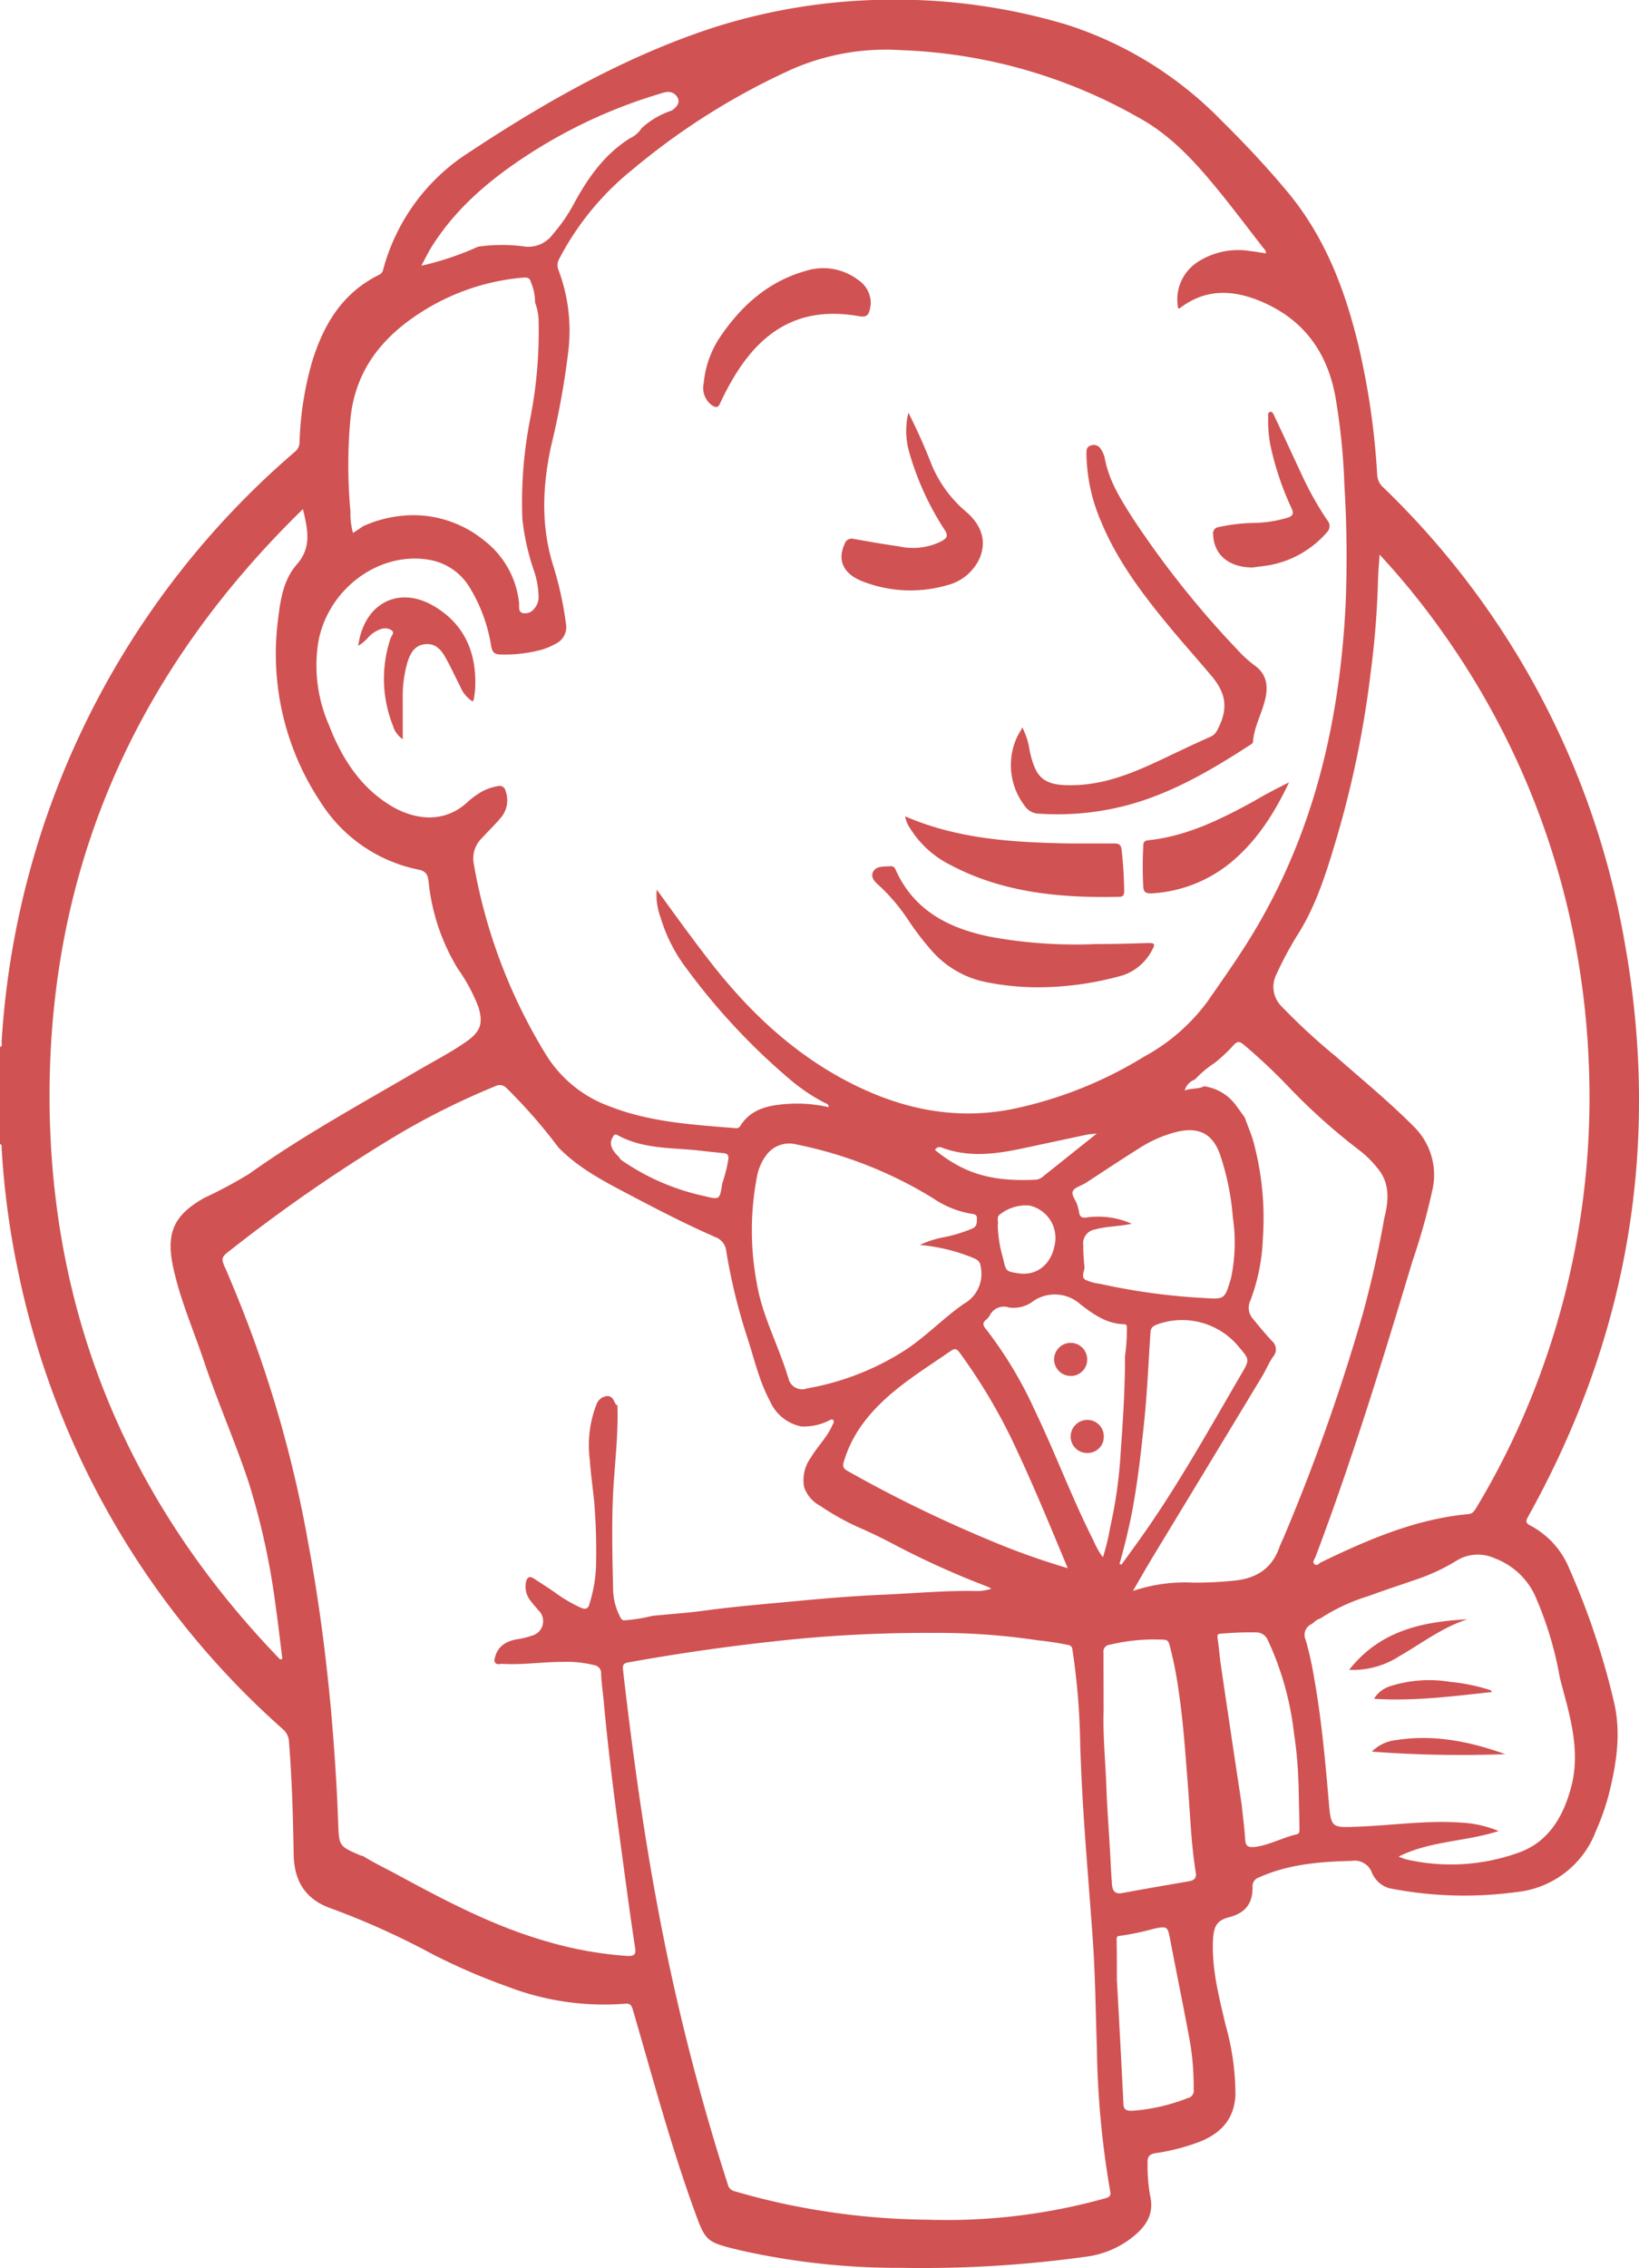 <svg xmlns="http://www.w3.org/2000/svg" viewBox="0 0 220.12 304.38"><title>Zasób 17</title><g fill="#d15252" data-name="Warstwa 2"><g fill="#d15252" data-name="Warstwa 1"><path fill="#d15252" d="M123.07,0a80,80,0,0,1,20.15,3.3A50.39,50.39,0,0,1,164,16.14c3.12,3.07,6.11,6.25,8.91,9.61,5,6,7.68,13,9.5,20.47a101.18,101.18,0,0,1,2.55,17.52,2.42,2.42,0,0,0,.83,1.69A111,111,0,0,1,218.11,126q7.49,41-12.88,77.54c-.33.6-.37.86.32,1.21a11.39,11.39,0,0,1,5.21,5.78,101.31,101.31,0,0,1,6,17.9c1,4.22.31,8.4-.73,12.53a32.84,32.84,0,0,1-1.69,4.76,12.76,12.76,0,0,1-10.69,8.21,51.94,51.94,0,0,1-17.09-.52,3.66,3.66,0,0,1-2.39-2.28,2.47,2.47,0,0,0-2.66-1.38c-4.24.09-8.43.44-12.38,2.19a1.27,1.27,0,0,0-.91,1.38c0,2.06-.89,3.43-3.21,4-1.79.46-2,1.51-2.1,3-.19,4,.82,7.72,1.7,11.5a34.23,34.23,0,0,1,1.31,9.34c-.15,3.2-1.91,5.11-4.73,6.25a27.81,27.81,0,0,1-5.94,1.55c-.81.13-1.17.4-1.13,1.32a23.42,23.42,0,0,0,.34,4.39c.59,2.52-.59,4.17-2.38,5.59a12.65,12.65,0,0,1-6.11,2.59A160,160,0,0,1,121,304.36,96.34,96.34,0,0,1,99.38,302c-4.61-1.12-4.6-1.12-6.2-5.54C90,287.67,87.61,278.67,85,269.75c-.19-.62-.36-.91-1.09-.83a36.24,36.24,0,0,1-15.77-2.31A84.19,84.19,0,0,1,58,262.22a104.58,104.58,0,0,0-13.41-6.05c-3.55-1.21-5.09-3.66-5.15-7.31-.08-5-.23-10-.62-15a2.39,2.39,0,0,0-.83-1.79A112.32,112.32,0,0,1,2.42,170.56a110.5,110.5,0,0,1-2.2-16.47c0-.2.07-.45-.22-.56v-13c.37-.17.2-.51.22-.78A113.4,113.4,0,0,1,39.61,60.63a1.69,1.69,0,0,0,.62-1.32,43.67,43.67,0,0,1,1.68-10.74c1.53-5,4.07-9.26,9-11.69a1,1,0,0,0,.56-.74A26.91,26.91,0,0,1,63.1,20.38C73.34,13.62,84,7.58,95.7,3.74A79.25,79.25,0,0,1,117.32,0ZM97,158.82a19.85,19.85,0,0,0,.81-3.19c.08-.56-.08-.82-.65-.87-1.1-.1-2.19-.23-3.28-.35-3.7-.4-7.51-.18-10.93-2.06-.41-.22-.52,0-.67.29-.49.8-.2,1.67.87,2.65.14.37.49.52.78.73a30.88,30.88,0,0,0,10.62,4.49C96.67,161.05,96.67,161,97,158.82ZM82.92,188.61h0c.14,4-.38,7.89-.58,11.83-.21,4.28-.09,8.58,0,12.86a8.23,8.23,0,0,0,.8,3.4c.17.36.33.85.82.75a21.94,21.94,0,0,0,3.65-.59c2.4-.24,4.81-.4,7.2-.73,4-.54,8-.86,12-1.24s7.87-.7,11.82-.87c4.17-.18,8.34-.58,12.52-.49a5.94,5.94,0,0,0,2-.32c-.28-.14-.46-.24-.66-.32a115.41,115.41,0,0,1-11.84-5.31c-1.56-.83-3.13-1.62-4.74-2.34a33.82,33.82,0,0,1-5.78-3.16A4.47,4.47,0,0,1,108,199.6a5.13,5.13,0,0,1,.91-4c.88-1.48,2.16-2.69,2.86-4.29.1-.23.32-.48.14-.71s-.46,0-.68.1a7.54,7.54,0,0,1-3.61.74,5.81,5.81,0,0,1-4.2-3.38c-1.43-2.64-2.09-5.55-3-8.38A78,78,0,0,1,97.55,168,2.27,2.27,0,0,0,96,166c-3.77-1.66-7.43-3.53-11.07-5.45S77.85,156.91,75,154a71.13,71.13,0,0,0-7-8,1.24,1.24,0,0,0-1.51-.21,99.74,99.74,0,0,0-13,6.45A215.49,215.49,0,0,0,31.2,167.58c-1.57,1.21-1.59,1.19-.8,2.93.18.4.34.81.51,1.22a163.15,163.15,0,0,1,10.5,35.44c1.35,7.23,2.31,14.52,3,21.86.46,5.15.82,10.3,1,15.46.12,3.26.06,3.26,3,4.52a1.8,1.8,0,0,0,.32.07c1.61,1,3.35,1.81,5,2.72,6.39,3.46,12.82,6.81,19.86,8.8a50.38,50.38,0,0,0,10.77,1.91c.79,0,1.07-.22.95-1-.82-5.34-1.5-10.7-2.23-16-.77-5.72-1.48-11.44-2-17.18-.12-1.24-.3-2.47-.35-3.71a1.07,1.07,0,0,0-.91-1.14,15.34,15.34,0,0,0-4.36-.44c-2.68,0-5.34.43-8,.26-.38,0-.93.24-1.07-.44.27-1.8,1.45-2.6,3.13-2.87a11,11,0,0,0,2-.5,2,2,0,0,0,.83-3.34c-.38-.45-.78-.88-1.12-1.35a3,3,0,0,1-.61-2.38c.13-.67.41-1,1.11-.55.95.63,1.91,1.22,2.84,1.88a19.54,19.54,0,0,0,3.4,2c.6.26,1,.25,1.2-.51a19.32,19.32,0,0,0,.87-4.84,81.56,81.56,0,0,0-.24-8.9c-.19-1.85-.46-3.7-.59-5.55a15.25,15.25,0,0,1,.89-7.45,1.68,1.68,0,0,1,1.38-1.13c.75-.07.94.58,1.21,1.09ZM64.2,33.11a22.34,22.34,0,0,1,6.44,0,4.11,4.11,0,0,0,3.63-1.7,21.87,21.87,0,0,0,2.8-4.06c1.89-3.49,4.12-6.66,7.56-8.81a3.59,3.59,0,0,0,1.53-1.33,11.22,11.22,0,0,1,4-2.36.57.57,0,0,0,.19-.11c.5-.37.94-.88.72-1.48a1.43,1.43,0,0,0-1.6-.9,4.6,4.6,0,0,0-.74.19,68.45,68.45,0,0,0-18.54,8.69c-4.84,3.22-9.19,7-12.29,12-.44.72-.81,1.48-1.31,2.42A39.63,39.63,0,0,0,64.2,33.11Zm84.87,172a62,62,0,0,0,1.44-10.21c.31-4.31.59-8.62.58-12.94a24.34,24.34,0,0,0,.25-3.72c0-.29,0-.51-.38-.52-2.31-.05-4.09-1.31-5.81-2.63a5.15,5.15,0,0,0-6.4-.46,4.31,4.31,0,0,1-3.23.85,2.1,2.1,0,0,0-2.61,1.1,2.72,2.72,0,0,1-.51.57c-.47.4-.39.75,0,1.2a54.78,54.78,0,0,1,6.56,10.9c2.78,5.78,5,11.8,7.9,17.52a11.05,11.05,0,0,0,1.26,2.23A29.73,29.73,0,0,0,149.07,205.14Zm25.32,34.4a55.05,55.05,0,0,0-.62-7,40,40,0,0,0-3.52-12.43,1.66,1.66,0,0,0-1.52-1,44.46,44.46,0,0,0-4.73.17c-.45,0-.54.16-.48.6.18,1.2.27,2.41.44,3.61q1.38,9.37,2.8,18.73c.16,1.56.37,3.12.47,4.69.06.88.39,1.07,1.24,1,2-.24,3.74-1.25,5.66-1.7.45-.11.4-.47.39-.79C174.49,243.41,174.44,241.48,174.4,239.54Zm-12.74-93.73a6.4,6.4,0,0,1,4.31,2.52c.41.55.81,1.12,1.21,1.67.43,1.24,1,2.46,1.29,3.73a38.93,38.93,0,0,1,1.15,12.38,26.17,26.17,0,0,1-1.68,8.46,2.22,2.22,0,0,0,.39,2.51c.81,1,1.65,2,2.5,2.92a1.47,1.47,0,0,1,.17,2.1c-.58.8-.94,1.74-1.45,2.59q-7.37,12.19-14.76,24.36c-.9,1.49-1.75,3-2.63,4.5a21.75,21.75,0,0,1,8.06-1.12,52.27,52.27,0,0,0,5.27-.24c3-.24,5.26-1.46,6.32-4.44.22-.62.54-1.21.78-1.82a264.65,264.65,0,0,0,10.49-29.73c1.14-4.2,2.1-8.44,2.85-12.73.61-2.39.76-4.73-1-6.76a14.14,14.14,0,0,0-2.18-2.17,81.8,81.8,0,0,1-9.82-8.79,76.57,76.57,0,0,0-5.85-5.49c-.58-.49-.92-.52-1.43.07a21.17,21.17,0,0,1-2.48,2.33,14.19,14.19,0,0,0-2.68,2.25,2.14,2.14,0,0,0-1.37,1.48C159.95,146,160.87,146.21,161.66,145.81Zm-13.44,84c-.08,3.37.26,6.73.38,10.1.11,3.11.37,6.21.53,9.32.06,1.2.12,2.41.21,3.61.06.85.33,1.45,1.41,1.25,3-.56,6-1.07,9-1.59.72-.13,1-.54.84-1.24-.62-3.87-.74-7.78-1.05-11.68-.33-4.15-.6-8.31-1.21-12.44a52.11,52.11,0,0,0-1.22-6.24c-.13-.47-.24-.81-.82-.81a25.46,25.46,0,0,0-7.3.69.88.88,0,0,0-.78,1C148.21,224.47,148.21,227.15,148.22,229.83ZM48.79,70.61a16.54,16.54,0,0,1,6.71-1.47,15.08,15.08,0,0,1,9.55,3.42A12.16,12.16,0,0,1,69.72,81c0,.46-.11,1.06.42,1.26a1.51,1.51,0,0,0,1.58-.54A2.33,2.33,0,0,0,72.33,80a11.52,11.52,0,0,0-.63-3.44,31.57,31.57,0,0,1-1.55-6.95,58.23,58.23,0,0,1,1-13.12,60.51,60.51,0,0,0,1.19-13.21,7.24,7.24,0,0,0-.48-2.67,6.94,6.94,0,0,0-.53-2.66c-.15-.64-.46-.75-1.09-.69A30.14,30.14,0,0,0,56.41,42c-5.18,3.34-8.68,7.76-9.34,14.15a66.84,66.84,0,0,0,0,12.53,9.27,9.27,0,0,0,.34,2.85Zm128.5,146.62c-.49.11-.79.52-1.19.76a1.58,1.58,0,0,0-.75,2.09,43.1,43.1,0,0,1,1.09,4.82c1,5.53,1.52,11.13,2,16.72.32,3.73.31,3.68,4,3.53,4.55-.18,9.08-.85,13.64-.55a15.14,15.14,0,0,1,5.19,1.14c-4.5,1.45-9.16,1.29-13.43,3.43a9.1,9.1,0,0,0,1,.37,26.83,26.83,0,0,0,15.38-1c3.8-1.46,5.73-4.78,6.76-8.59,1.39-5.1-.23-9.93-1.49-14.77a47.31,47.31,0,0,0-3.41-11.2,9.72,9.72,0,0,0-5.33-4.84,5.45,5.45,0,0,0-5.26.39,26.33,26.33,0,0,1-5.37,2.48c-2.11.73-4.23,1.42-6.32,2.19A25.47,25.47,0,0,0,177.29,217.23ZM124.59,297.9A79,79,0,0,0,148.53,295c.78-.22.62-.67.53-1.15a122.33,122.33,0,0,1-1.75-19.06c-.17-4.85-.21-9.7-.55-14.53-.63-8.94-1.48-17.85-1.7-26.82a94.1,94.1,0,0,0-1-11.84c-.06-.42-.08-.76-.64-.84a38.57,38.57,0,0,0-4-.61,89.27,89.27,0,0,0-14.16-1,182.89,182.89,0,0,0-21.55,1.16q-9.69,1.06-19.28,2.79c-.63.11-.84.28-.76,1,1.27,11,2.76,21.92,4.83,32.78a302.93,302.93,0,0,0,9.25,36.31,1.21,1.21,0,0,0,.94.9c2.82.82,5.66,1.52,8.55,2.07A96.13,96.13,0,0,0,124.59,297.9ZM170,34c.06-.36-.18-.53-.33-.72-2.19-2.81-4.33-5.67-6.6-8.41-2.89-3.49-6-6.79-10-9A69.47,69.47,0,0,0,121,6.73a31.5,31.5,0,0,0-14.43,2.47A92.88,92.88,0,0,0,84.93,22.77a37.72,37.72,0,0,0-9.8,11.92A1.73,1.73,0,0,0,75,36.23a23,23,0,0,1,1.36,10.6A107.52,107.52,0,0,1,74,59.92c-1.15,5.37-1.37,10.67.3,16A46.15,46.15,0,0,1,76,83.65a2.48,2.48,0,0,1-1.42,2.77,9.34,9.34,0,0,1-1.71.74,18.88,18.88,0,0,1-5.55.68c-.85,0-1.19-.23-1.35-1.1a21.54,21.54,0,0,0-2.84-7.81A7.89,7.89,0,0,0,58,75.2c-6.75-1.39-13.75,3.55-15.21,10.72a19.91,19.91,0,0,0,1.36,11.32c1.7,4.39,4.12,8.3,8.25,10.84,2.82,1.74,7.09,2.77,10.56-.59a9.67,9.67,0,0,1,1.14-.87,6.81,6.81,0,0,1,2.73-1.11.82.82,0,0,1,1.07.64,3.61,3.61,0,0,1-.73,3.7c-.78.92-1.66,1.76-2.48,2.66a3.79,3.79,0,0,0-1.08,3.32A72.68,72.68,0,0,0,73.3,141.5a16.73,16.73,0,0,0,8.62,7c5.43,2.12,11.15,2.44,16.86,2.91a.61.61,0,0,0,.64-.3c1.36-2.17,3.54-2.72,5.87-2.92a19.1,19.1,0,0,1,6,.4c0-.46-.35-.48-.55-.59a25.13,25.13,0,0,1-4.49-3,87.11,87.11,0,0,1-14-14.95,21.53,21.53,0,0,1-3.56-7,8.51,8.51,0,0,1-.49-3.66c2.61,3.6,5.06,7,7.69,10.34,5.25,6.6,11.32,12.19,19,15.95,6.71,3.28,13.65,4.62,21,3.18a55.21,55.21,0,0,0,17.8-7.07,26,26,0,0,0,8.42-7.3c2.2-3.17,4.44-6.31,6.41-9.62,8-13.41,11.39-28.12,12.19-43.55A158.41,158.41,0,0,0,180.55,65a85.79,85.79,0,0,0-1.25-12c-1.13-5.83-4.26-10.08-9.74-12.46-3.83-1.66-7.6-1.89-11.13.84,0,0-.13,0-.2,0a6,6,0,0,1,2.7-6.27,10,10,0,0,1,7-1.41C168.62,33.77,169.33,33.91,170,34ZM37.63,222.72l.29-.1c-.29-2.28-.54-4.57-.87-6.85a97.51,97.51,0,0,0-3.66-16.85c-1.81-5.43-4.13-10.68-5.95-16.1-1.42-4.24-3.24-8.35-4.18-12.74-1-4.61.07-7,4.17-9.31a61.67,61.67,0,0,0,6-3.21c7.19-5.13,14.93-9.35,22.54-13.8,2.25-1.32,4.57-2.5,6.7-4,1.88-1.34,2.25-2.42,1.57-4.64A23.33,23.33,0,0,0,61.48,130a27.77,27.77,0,0,1-3.92-11.69c-.1-.91-.35-1.39-1.35-1.6a20.3,20.3,0,0,1-13.12-9,35.93,35.93,0,0,1-5.75-24.56c.31-2.61.71-5.33,2.52-7.4,2-2.25,1.5-4.62.82-7.42-23,22.4-34.64,49.38-34,81.25C7.3,178,17.94,202.35,37.63,222.72ZM185.28,74.43c-.08,1.33-.19,2.38-.21,3.43a119.42,119.42,0,0,1-1,12.51,135.38,135.38,0,0,1-4.58,22.17c-1.28,4.29-2.58,8.58-4.93,12.45a47.44,47.44,0,0,0-3.15,5.8,3.7,3.7,0,0,0,.76,4.33,83.82,83.82,0,0,0,7.29,6.71c3.47,3.06,7.06,6,10.33,9.28a9.09,9.09,0,0,1,2.59,8.56,86.09,86.09,0,0,1-2.7,9.63c-4,13.31-8.08,26.61-13,39.63-.12.31-.49.71-.13,1s.6-.15.9-.27l.2-.1c6.23-3,12.57-5.71,19.57-6.36.55-.05.74-.38,1-.76a104.66,104.66,0,0,0,9.13-19.4,107.5,107.5,0,0,0,6-40.9,109.45,109.45,0,0,0-2.39-18.42A106,106,0,0,0,193.2,84.1,100.24,100.24,0,0,0,185.28,74.43Zm-61.74,92.65a12.88,12.88,0,0,1,3.05-1,20.26,20.26,0,0,0,4-1.2c.67-.3.59-.84.61-1.39s-.5-.56-.85-.61a13.09,13.09,0,0,1-5.05-2.07A56,56,0,0,0,107,153.6a3.83,3.83,0,0,0-4.18,1.56,6.89,6.89,0,0,0-1.13,2.61,38.23,38.23,0,0,0-.07,14.34c.73,4.52,3,8.58,4.28,12.93a1.88,1.88,0,0,0,2.47,1.3,35.79,35.79,0,0,0,13.24-5.17c2.8-1.84,5.12-4.31,7.86-6.2a4.59,4.59,0,0,0,2.28-4.74c-.08-.67-.19-1-.84-1.32A24.55,24.55,0,0,0,123.54,167.08Zm19.86,43.38c-2.24-5.35-4.34-10.5-6.7-15.54a75.24,75.24,0,0,0-7.81-13.37c-.37-.49-.6-.66-1.19-.25-2.48,1.71-5,3.3-7.37,5.21-3.18,2.6-5.8,5.6-7,9.65-.2.68-.06.94.53,1.27a177.25,177.25,0,0,0,19.26,9.37A97.2,97.2,0,0,0,143.4,210.46ZM152,164.24c-1.83.38-3.43.33-5,.78a1.87,1.87,0,0,0-1.52,2.08,28.25,28.25,0,0,0,.16,2.85c.09.62-.56,1.39.15,1.82a6.62,6.62,0,0,0,1.9.52A86.13,86.13,0,0,0,162,174.22c2.37.16,2.5.05,3.2-2.25q.1-.31.17-.64a22.9,22.9,0,0,0,.21-7.88,34.79,34.79,0,0,0-1.76-8.6c-1-2.68-2.76-3.58-5.56-3a16.87,16.87,0,0,0-5.33,2.3c-2.4,1.5-4.74,3.07-7.12,4.61-.58.38-1.45.57-1.72,1.09s.43,1.24.6,1.91a6.46,6.46,0,0,1,.22.85c.08.78.47.9,1.2.76A11.09,11.09,0,0,1,152,164.24Zm-1.68,45.64.29.11c1.13-1.57,2.29-3.13,3.39-4.72,4.65-6.71,8.61-13.84,12.72-20.87,1.12-1.92,1.11-1.92-.34-3.64a9.86,9.86,0,0,0-11-3c-.52.2-.83.41-.87,1.06-.26,3.88-.42,7.76-.81,11.64-.43,4.19-.89,8.38-1.68,12.52C151.57,205.29,151,207.59,150.36,209.87ZM150,265.69c.3,5.6.61,11.06.87,16.52,0,.84.29,1.09,1.16,1.07a24.87,24.87,0,0,0,7.47-1.7,1,1,0,0,0,.81-1.18,35.61,35.61,0,0,0-.57-6.79c-.84-4.5-1.76-9-2.62-13.48-.3-1.55-.39-1.63-2-1.32a37.17,37.17,0,0,1-4.72,1c-.53,0-.43.41-.43.72C150,262.3,150,264.06,150,265.69Zm-2.7-113.56c-.68.08-1.08.09-1.47.18L137.91,154c-3.82.84-7.65,1.45-11.47,0a.69.69,0,0,0-.87.33c4.33,3.56,8.35,4.22,13.5,4a1.68,1.68,0,0,0,1-.43ZM134,164.47a17.41,17.41,0,0,0,.72,4.43c.39,1.74.39,1.74,2.12,2,2.46.34,4.41-1.27,4.84-4a4.44,4.44,0,0,0-3.45-5.11,5.66,5.66,0,0,0-3.92,1.18C133.76,163.32,134.14,164,134,164.47Z"/><path fill="#d15252" d="M82.72,188.4l.2.22Z"/><path fill="#d15252" d="M137.29,97.61a9.87,9.87,0,0,1,1,3.18c.84,3.69,1.83,4.82,6.56,4.56,4.46-.25,8.43-2.11,12.38-4,1.76-.83,3.51-1.67,5.29-2.45a1.81,1.81,0,0,0,.93-.86c1.46-2.68,1.33-4.79-.59-7.14-1.67-2-3.46-4-5.15-6-3.81-4.58-7.49-9.25-9.8-14.82a23.74,23.74,0,0,1-2-9.19c0-.5,0-.93.62-1.11a1.08,1.08,0,0,1,1.32.51,3.44,3.44,0,0,1,.52,1.2c.55,3,2.11,5.46,3.68,7.94a127,127,0,0,0,14.26,17.9,15.35,15.35,0,0,0,2.22,2c1.61,1.18,1.8,2.73,1.39,4.51-.45,1.93-1.49,3.68-1.64,5.69,0,.25-.24.35-.42.47-5.09,3.29-10.3,6.37-16.22,8a36.74,36.74,0,0,1-12.11,1.2,2.34,2.34,0,0,1-1.92-1.06,9,9,0,0,1-1.12-9,9.67,9.67,0,0,1,.53-1C137.13,98,137.17,97.89,137.29,97.61Z"/><path fill="#d15252" d="M139.28,132.5a35,35,0,0,1-7.17-.76,13.13,13.13,0,0,1-7.12-4.31,38,38,0,0,1-2.88-3.76,26.06,26.06,0,0,0-3.86-4.65c-.57-.52-1.41-1.15-1-2s1.52-.7,2.38-.77c.36,0,.51.16.64.45,2.44,5.47,7.1,7.86,12.61,9a63,63,0,0,0,14.25,1c2.39,0,4.77-.07,7.16-.14.66,0,.9.1.52.78a6.9,6.9,0,0,1-4,3.55A41.73,41.73,0,0,1,139.28,132.5Z"/><path fill="#d15252" d="M121.57,109.56c7.11,3.08,14.54,3.49,22,3.64,2,0,4,0,6.06,0,.62,0,.91.14,1,.81a55,55,0,0,1,.35,5.61c0,.51-.14.73-.67.74-7.9.17-15.64-.53-22.77-4.33a13.4,13.4,0,0,1-5.36-4.94A3.66,3.66,0,0,1,121.57,109.56Z"/><path fill="#d15252" d="M122,55.39a75.56,75.56,0,0,1,3.1,6.93,16.68,16.68,0,0,0,4.54,6.27c1.94,1.62,2.93,3.68,2,6.16a6.49,6.49,0,0,1-4.37,3.77A17.67,17.67,0,0,1,115.78,78c-2.53-1-3.33-2.82-2.37-4.93a1,1,0,0,1,1.26-.74c2,.35,4,.71,6.08,1a8.54,8.54,0,0,0,5.78-.74c.67-.4.81-.71.36-1.44a38.2,38.2,0,0,1-4.78-10.46A10.31,10.31,0,0,1,122,55.39Z"/><path fill="#d15252" d="M116.94,40.78a6.06,6.06,0,0,1-.13.81c-.19.69-.42,1-1.37.86-7.37-1.33-12.79,1.32-16.9,8.2a38.47,38.47,0,0,0-1.84,3.5c-.27.58-.55.57-1,.3a2.84,2.84,0,0,1-1.19-3,13.21,13.21,0,0,1,2.22-6.25c2.86-4.21,6.49-7.45,11.51-8.85a7.72,7.72,0,0,1,7,1.21A3.73,3.73,0,0,1,116.94,40.78Z"/><path fill="#d15252" d="M173.12,105c-2,4.22-4.41,8-8,10.9a18.35,18.35,0,0,1-10.52,4c-.77,0-1-.18-1.06-.94a51.09,51.09,0,0,1,0-5.28c0-.44,0-.85.68-.91,5.19-.55,9.74-2.81,14.22-5.27C170,106.58,171.55,105.78,173.12,105Z"/><path fill="#d15252" d="M168.22,76.16c-3.18,0-5.2-1.71-5.29-4.42a.83.83,0,0,1,.73-1,24.42,24.42,0,0,1,4.69-.56,16.33,16.33,0,0,0,4.66-.73c.6-.22.75-.5.49-1.14a39.76,39.76,0,0,1-2.9-8.63,18.06,18.06,0,0,1-.28-3.73c0-.25-.07-.58.24-.67s.46.27.58.53c1.25,2.65,2.48,5.31,3.73,8a43.75,43.75,0,0,0,3.38,6,1.18,1.18,0,0,1-.06,1.65,13.41,13.41,0,0,1-8,4.44C169.53,76,168.87,76.07,168.22,76.16Z"/><path fill="#d15252" d="M48.1,86.67c.07-.34.11-.62.17-.9,1.12-5.06,5.51-7.06,10-4.43,4.06,2.39,5.7,6.14,5.56,10.74,0,.55-.1,1.1-.17,1.64a2,2,0,0,1-.17.43,4.2,4.2,0,0,1-1.67-2c-.68-1.3-1.27-2.64-2-3.92-.59-1.06-1.37-1.94-2.77-1.77s-1.93,1.22-2.31,2.36a16.34,16.34,0,0,0-.65,4.89c0,1.8,0,3.59,0,5.5a3.41,3.41,0,0,1-1.35-1.9,17,17,0,0,1-.29-11.63c.11-.34.59-.75.16-1.08a1.59,1.59,0,0,0-1.37-.2,4.08,4.08,0,0,0-1.75,1.1A5.27,5.27,0,0,1,48.1,86.67Z"/><path fill="#d15252" d="M181.19,224.11c4.15-5.29,9.84-6.46,15.88-6.79-3.38,1.09-6.17,3.25-9.21,5A11.52,11.52,0,0,1,181.19,224.11Z"/><path fill="#d15252" d="M184.24,235.08a5.4,5.4,0,0,1,3.29-1.55c5.06-.8,9.89.2,14.63,1.89A158.28,158.28,0,0,1,184.24,235.08Z"/><path fill="#d15252" d="M200.34,227.09c-5.2.55-10.39,1.25-15.81.9a3.91,3.91,0,0,1,2.17-1.69,17.23,17.23,0,0,1,8.05-.58,25.24,25.24,0,0,1,5.06,1C200,226.8,200.28,226.77,200.34,227.09Z"/><path fill="#d15252" d="M143.81,184.66a2.22,2.22,0,1,1,2.2-2.24A2.18,2.18,0,0,1,143.81,184.66Z"/><path fill="#d15252" d="M146.07,195a2.2,2.2,0,0,1-2.28-2.17,2.25,2.25,0,0,1,2.19-2.27,2.2,2.2,0,0,1,2.26,2.18A2.16,2.16,0,0,1,146.07,195Z"/></g></g></svg>
